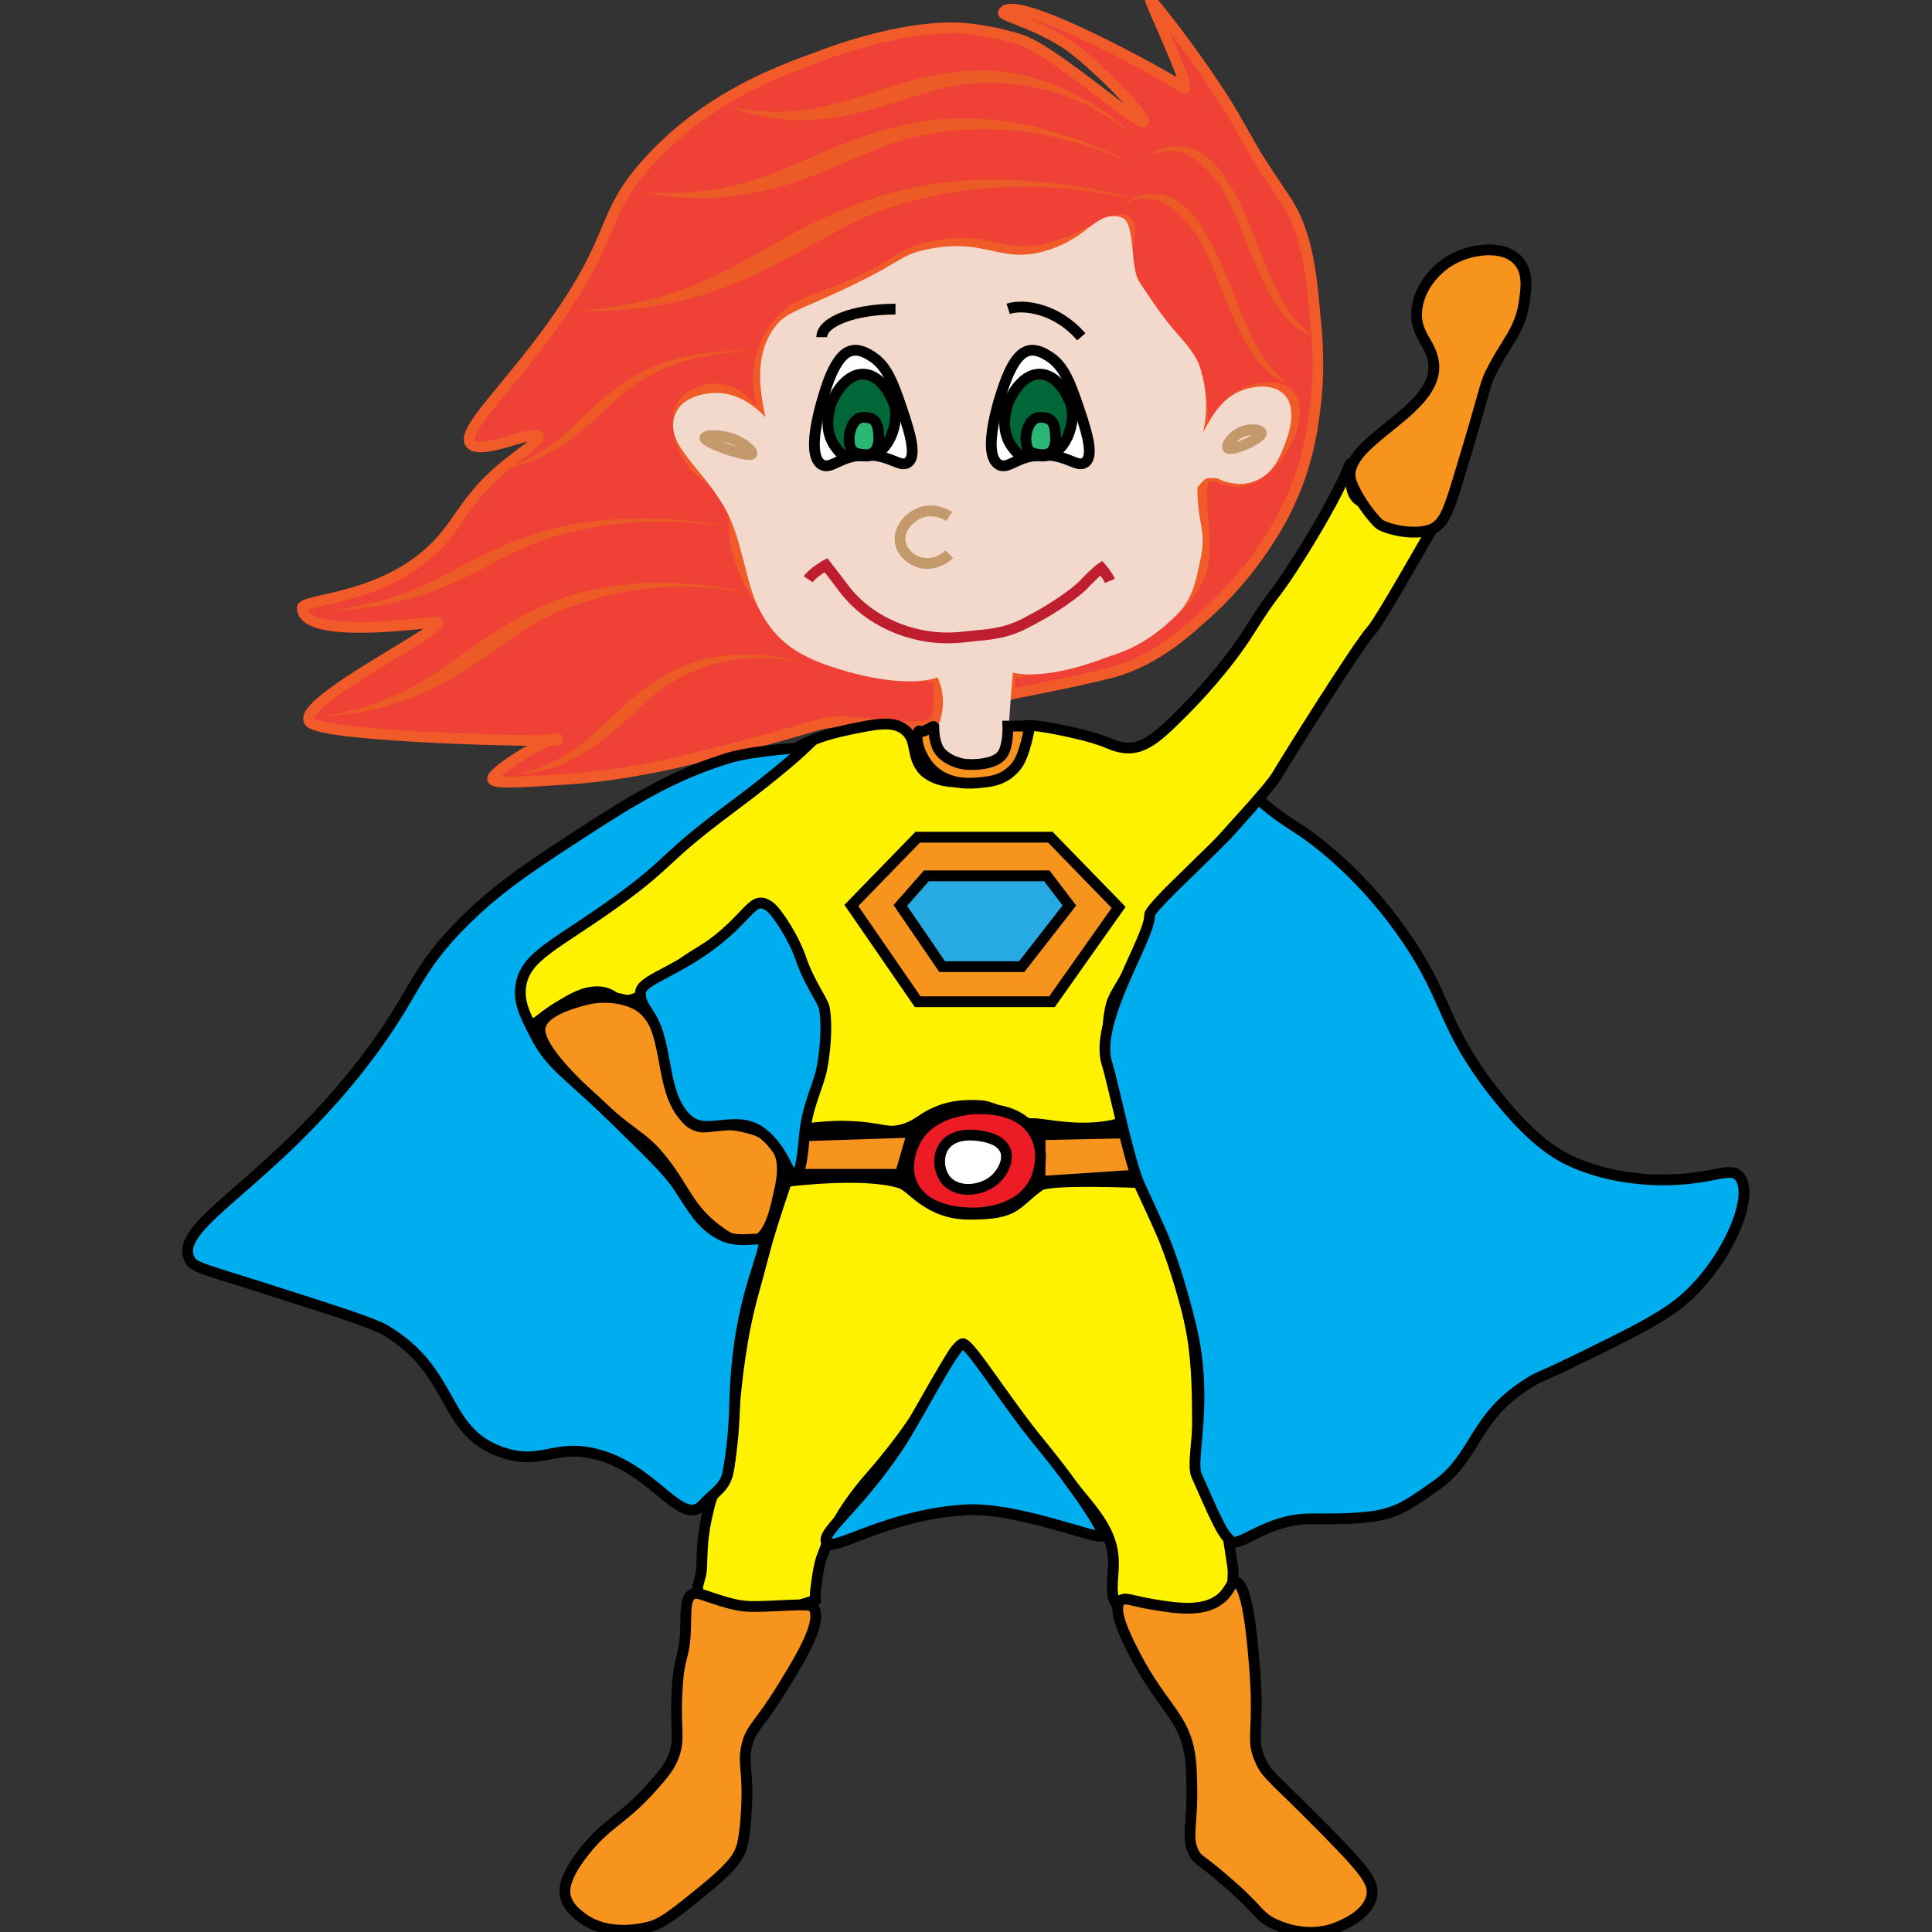<?xml version="1.0" encoding="utf-8"?>
<!-- Generator: Adobe Illustrator 18.1.0, SVG Export Plug-In . SVG Version: 6.00 Build 0)  -->
<!DOCTYPE svg PUBLIC "-//W3C//DTD SVG 1.1//EN" "http://www.w3.org/Graphics/SVG/1.1/DTD/svg11.dtd">
<svg version="1.1" id="Layer_1" xmlns="http://www.w3.org/2000/svg" xmlns:xlink="http://www.w3.org/1999/xlink" x="0px" y="0px"
	 viewBox="0 0 600 600" enable-background="new 0 0 600 600" xml:space="preserve">
<rect x="0" y="0" width="600" height="600" fill="#333333" stroke="none"/>
<symbol  id="Blond_Hair_4" viewBox="-11.3 -7.7 22.6 15.3">
	<g>
		<path fill="#EC5A25" d="M-11.3,6.9c0,0,5.6,2.6,10.6-1.9c5-4.6,5.8-10.2,12-12.7C4.7-6.6,2.2,0.8-1,3.9
			C-6.1,8.8-10.8,6.9-11.3,6.9z"/>
	</g>
</symbol>
<g>
	<path fill="#EF4136" stroke="#F15A29" stroke-width="3.346" stroke-miterlimit="10" d="M93.9,188.8c0-3,26.7-2.3,43.3-21.1
		c6.2-7,8.6-14.1,20-23.3c5.1-4.2,10.6-7.5,10-8.9c-1.1-2.3-18.2,6.2-21.1,2.2c-2.9-4,11-16.4,25.5-36.6
		c20.6-28.7,14.3-33.9,30-51.1c18.3-20,40.6-28,52.2-32.2c0,0,26.8-10.9,46.7-8.9c4.9,0.5,9.8,1.6,9.8,1.6s3.3,0.8,6.6,1.8
		c10.7,3.6,36.4,26.8,38.2,25.4c1-0.8-10.8-13.8-20.8-21.8c-10-8-23.3-10.9-22.7-12c3.2-6.7,52.6,20.7,55.9,23.4
		c3.5,2.8-10.9-27.7-10.2-27.3c1.4,0.8,18.8,23.4,26.6,37.3c7.4,13.2,7,12.2,15.5,25c7.7,11.7,8.1,27.7,9.2,37.7
		c0.9,8.8,0.7,16.7,0.4,20.8c-0.4,6-1.3,10.5-1.5,12.5c-0.8,4.2-2.2,11.8-6,20.5c-2.2,5.2-4.7,9.6-6.2,11.9c0,0-0.8,1.3-1.5,2.4
		c-8.7,13.6-19,22.4-19,22.4c-4.1,3.5-14.8,14.5-29.8,18.4c-10.2,2.7-31.1,6.6-31.6,6.8c0,0,0.7-12,0.5-6.6
		c0,0.1,52.4-7.1,59.3-32.4c3-10.9-3.7-29.1,3.1-28.9c4,0.1,6.2,3.4,12.4,0.6c9.9-4.5,17.1-20.6,11.2-26.2
		c-3.4-3.2-10.8-1.9-15.6,1.1c-7.3,4.7-8,13.6-10,13.3c-2.5-0.4,2-14.7-5.5-26.7c-3-4.7-5.1-4.7-11.1-13.3c-3.7-5.2-5.5-8-6.7-12.2
		c-2.3-8.7,1.4-13.3-1.1-15.6c-3.3-2.8-10.6,4.3-22.2,7.7c-16.5,5-19.4-3.7-37.8,0c-13,2.6-10.1,6.7-34.4,15.6
		c-4.4,1.6-9.2,3.2-13.3,7.7c-6.5,7.3-6.7,16.7-6.7,17.8c0,8.7,4.4,15,3.3,15.6c-1.3,0.7-5.6-10.6-14.4-12.2
		c-4.3-0.8-9.6,0.7-12.2,4.4c-3.2,4.6-0.9,10.9,0,13.3c3.6,9.6,10.2,8.7,14.4,17.8c3,6.6,0,7.9,3.3,17.8c2.4,7,5.8,11.8,7.7,14.4
		c2.9,4,6.7,9.2,13.3,13.3c4.9,3.1,10.3,4.3,21.1,6.7c0,0,4.9-0.8,19.7,1.8c-0.6-3.7,0.8,9.2-0.9,12.6c-2.4,4.9-15.2,1.3-28.9,1.1
		c-8.8-0.1-6.1,1.5-50,12.2c0,0-17.8,4.4-34.8,5.5h-0.1c-15.7,1.1-23.6,1.5-24,0.1c-0.8-2.5,21.6-15.5,20-12.2
		c-0.3,0.7-71.8-0.7-76.7-5.5c-5.9-5.9,46.7-31.2,38.9-31.1C132.3,193.3,93.9,198.9,93.9,188.8z"/>
	<path fill="#F3D9CC" stroke="#F3D9CC" stroke-width="3.346" stroke-miterlimit="10" d="M311.2,232.4c0,0,0.9-16.2,1.9-25.7
		c0,0,8.3,4.2,29.9-4.1c2.5-1,11.4-2.7,21.6-13.2c4.7-4.8,5.5-11.3,6.5-15.7c2-9-0.7-9.9-0.9-21c0,0-2.2-0.6,3.4-5.5
		c0.8-0.6,4.4-0.5,5.3-0.1c2,1,5.6,2.2,9.5,1c5.7-1.7,7.8-7.5,9.1-10.9c1-2.5,3.7-10.1,0-13.6c-2.7-2.7-7.7-2-10.9-0.9
		c-9.9,3.6-11.4,16-14.6,15.5c-2.7-0.4,3.2-6.5-0.2-20.9c-1-4.1-1.5-5.8-7.5-12.6c-4.4-4.9-8.6-11.3-12.1-16.6
		c-2.8-4.3-1.5-18.4-4.7-19.1c-6.5-1.5-8.2,5.8-21,10.1c-16,5.3-20-3.9-38.3,0c-9.3,1.9-5.7,3.8-34.6,16.4
		c-7.1,3.1-9.6,4.2-11.8,7.3c-8.5,11.5-0.8,28.9-2,30.6c-0.9,1.3-6.6-9.5-17.1-9.7c-3.7-0.1-9.1,1.3-10.9,4.5
		c-4.7,8.3,6.7,14.9,14.5,28.3c6,10.2,6.6,23.8,11.1,32.2c3.7,7,8.5,12.4,20.6,16.5c14.5,5,28,6.1,33.9,3l0,0
		c5.3,9,0.9,18.1,0.9,18.1c0,1.1-0.1,2.8-0.1,5c1.3,1.1,3.7,2.4,6.9,3.4c0.9,0.3,1.9,0.4,3.3,0.4
		C307.6,235.3,311.2,232.4,311.2,232.4z"/>
	<path fill="#FFF200" stroke="#000000" stroke-width="3.346" stroke-miterlimit="10" d="M280.9,226.6c-3.7-2.9-9.1-1.7-17.4,0
		c-4,0.9-9.3,2-15.8,5.4c-9.7,5.1-14.4,10.9-23.3,17.9c-12.5,9.7-21.8,21-34.2,30.4c-0.2,0.1-10.4,5.5-21.7,14.7
		c-3.2,2.6-6.6,5.5-7.6,10.3c-1.2,5.2,0.7,11.6,3.8,12.5c2,0.6,3.1-1.8,9.2-5.4c4.2-2.5,7.6-4.5,11.9-4.4c4.4,0.2,4.7,2.5,8.1,2.7
		c6.3,0.3,14.4-9.1,19.1-12.3c4.4-3,9.9-5.6,16.7-12.1c3.4-3.2,4.5-5.7,6.5-5.4c3.3,0.5,2.4,7.3,8.1,16.2c3.7,5.8,4.2,6.4,5.9,11.4
		c1.5,4.4,2.4,17.8,0,26.6c0,0-1.8,0.8-2.4,9.2l-1.5,5.5c0.8,2,7.3-0.4,17.4,0c10.2,0.4,11.4,2.3,16.2,1.1c5.5-1.4,5.9-3.7,12.3-6.1
		c5.3-2,12.2-1.6,14-1.2c5.4,1.5,6.2,3,12.5,5.1c1.8,0.6,0.8-0.1,5.7,0.6c8.3,1.2,13.4,1.3,18.5,0.6c4.5-0.6,5.2-1.4,5.4-1.6
		c2.3-3-0.5-7.7-2.7-17.3c-0.7-3-2.7-10.2-0.5-18.9c0.9-3.4,3.6-6.6,8-14.8c5.3-9.9,4.6-10.1,6.3-15.2c0.9-2.7,1.1-2.6,9.2-10.6
		c7.9-7.9,7.4-6.9,11.7-11.7c3.8-4.3,14.3-15.5,16.4-19.2c1.6-2.8,24.7-39.9,29.5-45.2c2.6-2.9,18-30.3,18.8-31.4
		c4.1-6.6-13.2-1.7-11.2-1.8c9.3-0.6-2.7-4.1-10.6-6.3c-6.4-1.8-2.3-16.1-4.4-10.7c-3,7.5-10.7,21-17.8,31.8
		c-6,9.2-4.7,5.8-12.8,18.6c-7.1,11.4-17.2,21.9-20.6,25.3c-9.3,9.3-14,13.8-22.9,10.1c-3.6-1.5-7.5-2.7-15.8-4.4
		c-9.9-2-11.5-1.3-12.5-0.6c-3.5,2.6-0.7,7.3-4.4,11.9c-3.7,4.6-10.5,4.8-13.1,4.9c-2.6,0.1-7.9,0.2-11.9-3.3
		C282.6,234.8,285.2,229.9,280.9,226.6z"/>
	<polygon fill="#F7941E" stroke="#000000" stroke-width="3.346" stroke-miterlimit="10" points="285,260 264.4,281.2 285,311.1 
		326.7,311.1 347.4,281.8 326.2,260 	"/>
	<polygon fill="#27AAE1" stroke="#000000" stroke-width="3.346" stroke-miterlimit="10" points="279.6,281.2 292.6,300.2 
		317.3,300.2 332.1,281.2 325.1,272 287.7,272 	"/>
	<path fill="#F7941E" stroke="#000000" stroke-width="3.346" stroke-miterlimit="10" d="M167.8,318.7c-1,3.6,3.5,10,11.4,17.9
		c17.2,17.1,19.5,14.9,26.6,23.9c7,8.8,8.2,15.4,17.9,22.2c4.2,3,7.2,4,9.8,3.3c5.3-1.5,7.1-9.5,8.1-14.1c1.3-5.3,2.7-11.9-1.1-16.8
		c-2.9-3.8-7.4-4.7-10.8-5.4c-7.3-1.5-9.2,1.2-13.1,0c-11.2-3.3-6.1-31.6-19.5-38c-5.5-2.6-11.5-2.1-14.6-1.4
		C179.4,311.1,169.2,313.5,167.8,318.7z"/>
	<path fill="#F7941E" stroke="#000000" stroke-width="3.346" stroke-miterlimit="10" d="M419.8,150.1c-4.8-12.3,25.4-21.2,25.5-36
		c0-7.5-6.5-9.8-5.2-18.6c1.3-8.7,8.7-13.6,9.5-14.1c6.8-4.4,17.5-5.6,22-0.3c2.9,3.3,2.4,8,1.9,11.7c-1.2,10-5.7,13.1-10.6,23.1
		c-2.1,4.4-0.9,3-10.1,33.1c-2.9,9.6-4.4,13.8-8.3,15.4c-5.8,2.2-14.2-0.3-16.1-1.6C426.4,161,422,155.6,419.8,150.1z"/>
	<path fill="#F7941E" stroke="#000000" stroke-width="3.346" stroke-miterlimit="10" d="M247.6,352.8c-1.1,4-2.1,7.9-3.3,11.9h35.3
		l3.8-13.1L247.6,352.8z"/>
	<polygon fill="#F7941E" stroke="#000000" stroke-width="3.346" stroke-miterlimit="10" points="323,352.4 323,366.9 355,364.8 
		351.2,351.8 	"/>
	<path fill="#ED1C24" stroke="#000000" stroke-width="3.346" stroke-miterlimit="10" d="M284.5,353.9c-0.5,0.9-4.2,7.6-1.1,14.1
		c4,8.4,15.7,8.6,17.9,8.7c2.6,0.1,15.3-0.1,20.1-9.8c0.2-0.4,3.8-7.8,0-14.7c-5.3-9.6-19.5-7.8-21.2-7.6
		C297.6,345.1,288.7,346.3,284.5,353.9z"/>
	<path fill="#FFFFFF" stroke="#000000" stroke-width="3.346" stroke-miterlimit="10" d="M293.1,356.1c-2,3.1-1.6,7.5,0.6,10.3
		c3.6,4.4,11.2,3.5,15.2,0c2.2-1.9,4.6-5.9,3.3-9.2c-1.4-3.3-5.7-4.1-7.6-4.4C302.9,352.5,296.2,351.5,293.1,356.1z"/>
	<path fill="#FFF200" stroke="#000000" stroke-width="3.346" stroke-miterlimit="10" d="M244.3,366.9c0,0-3.3,9.2-6.3,19.6
		c-0.5,1.7-2.5,9.6-3.8,14.1c-7.9,27.8-6,55.9-9,58.7c-4.1,3.8-4.5,6.6-5.7,11.8c-1.4,6.5-1.4,10-1.6,15.8c-0.1,3-1.5,5.1-1.2,7
		c0.6,2.7,5,4.1,8.1,4.9c1.7,0.5,9,1.5,14.8,1.3c6.2-0.4,13.6-3.2,13.6-3.2v-2.1c0,0,0.7-7.3,1.9-10.9c3.9-10.8,8.9-18.1,15.9-26.1
		c21.8-25.1,23.1-38.5,27.9-40.2c0,0,8.9,13.3,33.4,42.9c7.4,9,13.3,15,13.5,24.5c0.1,5.5-1.6,10.8,1.6,14.1c0.8,0.8,2,1.7,10.3,2.1
		c14.8,0.9,19.2-1.8,20.6-2.7c1.5-1,4.3-2.8,4.4-5.4c0.1-2.4,0.5-4.4,0-7.5c-1.3-7.4-0.8-9.5-4.6-16.1c-1.7-2.9-2.9-6.9-4.5-10.3
		c-3.5-7.5,0.3-28.7-4.2-48.9c-2.4-11.1-0.5-20.1-4.1-23.7c-6.3-6.1-10.5-19.3-10.5-19.3s-28.9-1.3-31.9,0.9
		c-8,5.7-6.9,8.9-21.8,8.9c-13,0-17.9-8.7-21.5-9.7C268.3,363.8,244.3,366.9,244.3,366.9z"/>
	<path fill="#F7941E" stroke="#000000" stroke-width="3.346" stroke-miterlimit="10" d="M212.9,505.9c0.2-5.2-0.2-9.6,2.1-10.8
		c1.3-0.7,2.6,0,6,1.1c3.9,1.3,8,2.6,11.9,2.7c6.5,0.2,18.6-1.2,19.5,0c3.6,4.2-3.9,16.2-9.2,24.9c-7.8,12.7-10.2,12.8-11.4,18.9
		c-1.1,5.6,0.7,6.9,0,19.5c-0.5,9.2-1.5,11.8-2.1,13.1c-1.1,2.2-2.7,4.7-10.8,11.4c-8.3,6.8-12.6,10.2-16.2,11.4
		c-1.1,0.4-13.4,4.1-22.2-2.7c-1.5-1.2-4.1-3.1-4.9-6.5c-0.3-1.3-1-5.4,6-14.1c7.1-8.9,11.6-9.5,20.6-19.5c3.5-3.9,5.2-5.9,6.5-8.7
		c2.9-6.4,0.8-9.3,1.6-21.7C210.8,513.7,212.6,515.5,212.9,505.9z"/>
	<path fill="#F7941E" stroke="#000000" stroke-width="3.346" stroke-miterlimit="10" d="M352.8,514.6c-2.8-5.4-7.6-14.7-4.9-17.4
		c1.4-1.4,3.5,0,10.3,1.1c7.3,1.2,15.3,2.4,20.6-1.6c3.4-2.6,3.4-5.5,4.9-5.4c4.2,0.3,5.6,23,6,27.6c1.4,19.6-1.3,20.9,1.6,27.6
		c2.1,4.9,3.8,5.1,20.6,22.2c12.1,12.3,14.9,16,14.1,20.1c-1.2,6-8.9,9-10.8,9.8c-9.3,3.7-18-0.4-19.5-1.1
		c-5.1-2.4-4.4-4.3-15.2-13.5c-7.8-6.8-8.5-6.1-9.8-8.7c-2.4-5-0.2-8.5-0.6-21.7c-0.1-4.3-0.2-6.3-0.6-8.7
		C367.7,533.3,361,530.1,352.8,514.6z"/>
	<path fill="#00AEEF" stroke="#000000" stroke-width="3.346" stroke-miterlimit="10" d="M390.9,248.1c0,0,2.8,3.2,11.4,8.7
		c7.3,4.6,22.2,16.2,35.3,35.8c12.3,18.5,10.5,26.1,26,46.1c11.9,15.4,19.8,19.6,22.8,21.2c12.1,6,25.4,6.7,32,6.5
		c13.9-0.3,18.9-4.2,21.7-1.1c5,5.4-2.9,25.2-16.2,37.4c-6.8,6.2-16.6,11-36.3,20.6c-10.4,5-9.5,4.1-12.5,6
		c-18.2,11.2-16,23.1-29.9,32.6c-11.9,8.2-13.4,10-38,9.8c-14.4-0.1-23,10-25.4,6.5c-0.5-0.8-1.3-0.9-3.5-5.3
		c-2.7-5.4-4.2-9.2-6.7-14.7c-2.2-4.9,4-22.8-1.8-46.6c-2.6-10.6-5.9-21.7-9.8-30.3c-6-13.1-1.5-3.4-6-13.1
		c-3.4-7.4-8.4-32.3-10.2-37.8c-4.3-13.1,13.6-39.5,13.2-46.2c-0.1-2,14-14.7,24.1-25C385,254.9,389.7,249.6,390.9,248.1z"/>
	<path fill="#00AEEF" stroke="#000000" stroke-width="3.346" stroke-miterlimit="10" d="M342.5,477c-1.4,1.5-26.4-9-42.5-8.1
		c-24.3,1.4-41.1,13.1-43.2,10.3c-2.3-3.1,8.9-10.3,21.8-29.4c6.1-8.9,17.8-32.4,20.4-32.5c2.3,0,13.1,17.7,24.1,31.1
		C334.4,462.1,343.5,476,342.5,477z"/>
	<path fill="#00AEEF" stroke="#000000" stroke-width="3.346" stroke-miterlimit="10" d="M218.3,467.3c-6.3,6.8-14.2-9.1-29.9-14.7
		c-15.6-5.5-19.2,3-32.6-1.6c-18.9-6.6-14.1-24.9-36.3-38c-3.8-2.2-15.2-5.8-38-13.1c-18.9-6-21.7-6.3-22.8-9.2
		c-4.3-10.7,24.9-22.9,54.2-60.8c16.8-21.8,15-27.8,32-44.5c11-10.7,20.9-17.1,40.7-29.9c15.9-10.2,27.2-16,40.7-20.1
		c7.9-2.4,23.9-3.3,23.9-3.3s-7.3,7-22.8,18.5c-22.3,16.6-18.5,16.8-35.8,29.3c-19.2,13.8-28.7,17-29.9,26.6
		c-0.6,4.9,1.4,8.9,4.4,14.7c4.8,9.6,9.8,11.8,23.9,25.5c11.5,11.2,17.3,16.8,20.6,21.7c4.4,6.5,6.9,11.9,13.5,15.2
		c6.8,3.4,13.7-1.1,13.1,3.3c-1,6-8.3,20.2-9,48.3c-0.2,6.7-0.6,13.8-2.1,21.9C225.3,461.9,222,463.3,218.3,467.3z"/>
	<g>
		<path fill="#00AEEF" stroke="#000000" stroke-width="3.346" stroke-miterlimit="10" d="M239.1,281.6c-5.7-4.2-5.9,3.5-20.9,13.7
			c-11.1,7.5-19.4,9.5-19.3,13.1c0.1,2.5,0.1,2.5,3.1,7.3c5.7,9,3.2,24.8,11.8,32.2c5.9,5,15-2.1,22.8,3.9c7.1,5.4,8,13.4,10.3,13.1
			c2-0.3,2.4-7.2,3-13c0.9-8.7,4.3-14.8,5.3-19.9c1.7-8.8,1.4-16,0.8-18.9c-0.5-2.5-4.4-7.3-7.1-14.9
			C246.8,291.7,241.4,283.3,239.1,281.6z"/>
	</g>
	<path fill="#F7941E" stroke="#000000" stroke-width="3.346" stroke-miterlimit="10" d="M285.4,227c0.2-0.2,0,0.9,2.7-0.5
		c2.2-1.2,1.9-0.9,1.9-0.9s-0.1,3.4,1,6.1c1.4,3.8,6.6,5.4,8.4,5.6c1.9,0.3,9.5,0.4,11.9-3c1.9-2.7,1.7-8.8,1.7-8.8h6.8
		c0,0-1.5,9.5-4.4,12.7c-3.5,4.1-7.6,4.5-10.6,4.8c-2.8,0.3-9.2,1-14.3-3.1C285.8,236.3,283.7,228.8,285.4,227z"/>
	<path fill="none" stroke="#C49A6C" stroke-width="3.346" stroke-miterlimit="10" d="M381.3,139.1c-0.6-0.8,1.3-3.5,3.8-4.7
		c2.8-1.5,6.4-1,6.6,0C392.2,136,382.4,140.4,381.3,139.1z"/>
	<path fill="none" stroke="#C49A6C" stroke-width="3.346" stroke-miterlimit="10" d="M233.5,140.9c0.4-0.8-3-3.8-7-4.9
		c-3.3-1-7.4-0.9-7.6,0C218.8,137.5,232.9,142.4,233.5,140.9z"/>
	<g>
		<path fill="#FFFFFF" stroke="#000000" stroke-width="3.346" stroke-miterlimit="10" d="M255.2,144.3c3,1.7,5.8-3,13.9-3
			c7.5,0,10.5,4.1,12.9,2.3c3-2.2,0.3-10.3-3-19.8c-2.6-7.5-4.7-10.7-7.9-12.9c-1.4-0.9-3.9-2.6-6.6-2c-1.3,0.3-4.4,1.4-7.6,10.5
			C256.4,121,249.4,140.8,255.2,144.3z"/>
		<path fill="#006838" stroke="#000000" stroke-width="3.346" stroke-miterlimit="10" d="M259.6,139c-4.4-5.7-1.7-12.8-1.4-13.9
			c0.2-0.5,3.7-9.1,10-8.9c5.8,0.2,8.8,7.7,9.3,8.9c2.2,5.6-1.5,17.1-9.1,16.5C263.2,141.2,262.9,143.4,259.6,139z"/>
		<path fill="#2BB673" stroke="#000000" stroke-width="3.346" stroke-miterlimit="10" d="M268.6,141.2c-3.5-0.3-4.7-0.8-4.9-4.8
			c-0.1-1.8,1-6.8,4.4-6.8c3.4,0,4.6,1.3,4.8,5.7C273.1,138.5,272,141.5,268.6,141.2z"/>
	</g>
	<path fill="none" stroke="#000000" stroke-width="3.346" stroke-miterlimit="10" d="M313.1,95.9c5-1.6,15.2,0,22.7,8.7"/>
	<path fill="none" stroke="#000000" stroke-width="3.346" stroke-miterlimit="10" d="M255.2,104.7c0-4.8,10.2-8.7,22.9-8.7"/>
	<line fill="none" stroke="#000000" stroke-width="3.346" stroke-miterlimit="10" x1="325.4" y1="103.4" x2="325.4" y2="103.4"/>
	<g>
		<path fill="none" stroke="#C49A6C" stroke-width="3.346" stroke-miterlimit="10" d="M294.8,160.4c-0.6-0.4-4.4-2.7-8.6-1.3
			c-3.8,1.3-7.3,5.1-6.6,9.4c0.6,3.2,3.3,5.3,5.8,6.1c3.2,1,6.9,0,9.4-2.5"/>
	</g>
	<path fill="none" stroke="#BE1E2D" stroke-width="3.346" stroke-miterlimit="10" d="M251,179.9c1.4-2.1,5.5-4.4,5.5-4.4
		s3.5,4.5,5.9,7.7c8,10.3,19.6,13.3,23.7,14.1c6.4,1.3,11.3,0.8,16.1,0.2c3.7-0.4,9.7-0.5,16.1-3.9c3.5-1.8,7.1-3.7,12.3-7.3
		c5.7-4,6.5-5.4,6.5-5.4c3.8-3.8,4.9-4.5,4.9-4.5s2,2.3,2.7,4"/>
	<g>
		<path fill="#FFFFFF" stroke="#000000" stroke-width="3.346" stroke-miterlimit="10" d="M310.2,144.3c3,1.7,5.8-3,13.9-3
			c7.5,0,10.5,4.1,12.9,2.3c3-2.2,0.3-10.3-3-19.8c-2.6-7.5-4.7-10.7-7.9-12.9c-1.4-0.9-3.9-2.6-6.6-2c-1.3,0.3-4.4,1.4-7.6,10.5
			C311.3,121,304.3,140.8,310.2,144.3z"/>
		<path fill="#006838" stroke="#000000" stroke-width="3.346" stroke-miterlimit="10" d="M314.5,139c-4.4-5.7-1.7-12.8-1.4-13.9
			c0.2-0.5,3.7-9.1,10-8.9c5.8,0.2,8.8,7.7,9.3,8.9c2.2,5.6-1.5,17.1-9.1,16.5C318.2,141.2,317.9,143.4,314.5,139z"/>
		<path fill="#2BB673" stroke="#000000" stroke-width="3.346" stroke-miterlimit="10" d="M323.5,141.2c-3.5-0.3-4.7-0.8-4.9-4.8
			c-0.1-1.8,1-6.8,4.4-6.8c3.4,0,4.6,1.3,4.8,5.7C328.1,138.5,327,141.5,323.5,141.2z"/>
	</g>
	
		<use xlink:href="#Blond_Hair_4"  width="22.6" height="15.3" x="-11.3" y="-7.7" transform="matrix(2.25 0 0 -3.843 374.742 89.513)" overflow="visible"/>
	
		<use xlink:href="#Blond_Hair_4"  width="22.6" height="15.3" x="-11.3" y="-7.7" transform="matrix(2.25 0 0 -3.843 382.401 74.74)" overflow="visible" enable-background="new    "/>
	
		<use xlink:href="#Blond_Hair_4"  width="22.6" height="15.3" x="-11.3" y="-7.7" transform="matrix(-7.409 -0.711 0.334 -3.483 266.183 77.854)" overflow="visible" enable-background="new    "/>
	
		<use xlink:href="#Blond_Hair_4"  width="22.6" height="15.3" x="-11.3" y="-7.7" transform="matrix(-6.044 -1.744 0.968 -3.354 275.185 53.632)" overflow="visible" enable-background="new    "/>
	
		<use xlink:href="#Blond_Hair_4"  width="22.6" height="15.3" x="-11.3" y="-7.7" transform="matrix(-4.488 -2.36 1.625 -3.091 289.065 35.809)" overflow="visible" enable-background="new    "/>
	
		<use xlink:href="#Blond_Hair_4"  width="22.6" height="15.3" x="-11.3" y="-7.7" transform="matrix(-3.636 0.426 -0.218 -1.861 194.62 126.939)" overflow="visible" enable-background="new    "/>
	
		<use xlink:href="#Blond_Hair_4"  width="22.6" height="15.3" x="-11.3" y="-7.7" transform="matrix(-5.395 -0.152 5.771903e-02 -2.054 163.003 175.647)" overflow="visible" enable-background="new    "/>
	
		<use xlink:href="#Blond_Hair_4"  width="22.6" height="15.3" x="-11.3" y="-7.7" transform="matrix(-3.834 -0.108 7.214380e-02 -2.567 204.036 222.097)" overflow="visible" enable-background="new    "/>
	
		<use xlink:href="#Blond_Hair_4"  width="22.6" height="15.3" x="-11.3" y="-7.7" transform="matrix(-5.709 -0.16 8.154742e-02 -2.901 165.503 201.971)" overflow="visible" enable-background="new    "/>
</g>
</svg>
